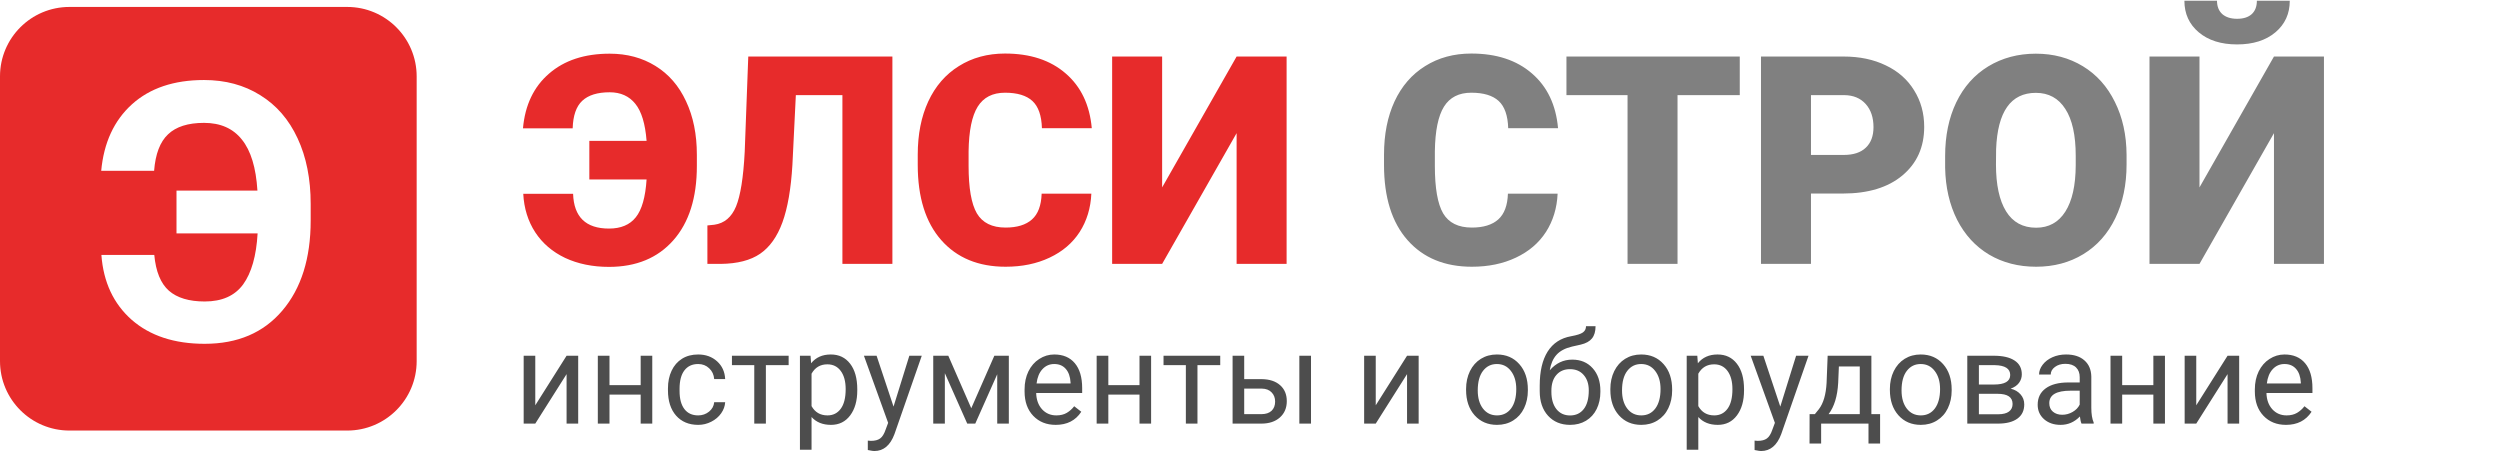 <svg width="360" height="65" viewBox="0 0 360 65" fill="none" xmlns="http://www.w3.org/2000/svg">
<path fill-rule="evenodd" clip-rule="evenodd" d="M10 1C4.477 1 0 5.477 0 11V52C0 57.523 4.477 62 10 62H50C55.523 62 60 57.523 60 52V11C60 5.477 55.523 1 50 1H10ZM24.324 41.865C23.139 40.816 22.437 39.098 22.217 36.711H14.6C14.887 40.621 16.343 43.736 18.967 46.055C21.607 48.357 25.111 49.508 29.479 49.508C34.218 49.508 37.942 47.917 40.65 44.734C43.376 41.535 44.738 37.21 44.738 31.76V29.348C44.738 25.759 44.112 22.619 42.859 19.928C41.607 17.219 39.812 15.146 37.477 13.707C35.158 12.251 32.458 11.523 29.377 11.523C25.044 11.523 21.582 12.691 18.992 15.027C16.419 17.363 14.947 20.554 14.574 24.6H22.191C22.378 22.179 23.046 20.427 24.197 19.344C25.348 18.244 27.075 17.693 29.377 17.693C31.747 17.693 33.566 18.497 34.836 20.105C36.122 21.697 36.867 24.143 37.07 27.443H25.416V33.613H37.096C36.91 36.846 36.215 39.292 35.014 40.951C33.812 42.593 31.967 43.414 29.479 43.414C27.227 43.414 25.509 42.898 24.324 41.865Z" fill="#E72B2B"/>
<path d="M82.526 27.91C82.636 31.246 84.358 32.914 87.694 32.914C89.403 32.914 90.689 32.374 91.55 31.294C92.425 30.214 92.944 28.395 93.108 25.839H84.864V20.281H93.108C92.917 17.82 92.377 16.043 91.488 14.949C90.6 13.842 89.369 13.288 87.797 13.288C86.033 13.288 84.714 13.698 83.839 14.519C82.978 15.325 82.519 16.645 82.465 18.477H75.308C75.608 15.127 76.859 12.502 79.061 10.602C81.262 8.688 84.174 7.73 87.797 7.73C90.285 7.73 92.48 8.318 94.38 9.494C96.294 10.67 97.764 12.365 98.789 14.58C99.828 16.781 100.348 19.352 100.348 22.291V23.911C100.348 28.477 99.22 32.039 96.964 34.596C94.708 37.152 91.618 38.431 87.694 38.431C85.329 38.431 83.224 38 81.378 37.139C79.546 36.264 78.11 35.033 77.071 33.447C76.032 31.848 75.458 30.002 75.349 27.91H82.526ZM128.505 8.141V38H121.307V13.698H114.601L114.108 23.727C113.903 27.186 113.425 29.947 112.673 32.012C111.921 34.076 110.848 35.587 109.453 36.544C108.072 37.487 106.186 37.973 103.793 38H101.865V32.463L102.87 32.36C104.306 32.155 105.345 31.28 105.987 29.735C106.63 28.177 107.047 25.559 107.238 21.881L107.751 8.141H128.505ZM157.154 27.89C157.059 29.968 156.498 31.807 155.473 33.406C154.447 34.992 153.005 36.223 151.146 37.098C149.3 37.973 147.188 38.41 144.809 38.41C140.885 38.41 137.795 37.132 135.539 34.575C133.283 32.019 132.155 28.409 132.155 23.747V22.27C132.155 19.345 132.661 16.788 133.673 14.601C134.698 12.399 136.168 10.704 138.082 9.515C139.996 8.312 142.211 7.71 144.727 7.71C148.35 7.71 151.262 8.667 153.463 10.581C155.664 12.481 156.915 15.106 157.216 18.456H150.038C149.983 16.638 149.525 15.332 148.664 14.539C147.803 13.746 146.49 13.35 144.727 13.35C142.936 13.35 141.623 14.02 140.789 15.359C139.955 16.699 139.518 18.839 139.477 21.778V23.891C139.477 27.076 139.873 29.352 140.666 30.72C141.473 32.087 142.854 32.77 144.809 32.77C146.463 32.77 147.728 32.381 148.603 31.602C149.478 30.822 149.942 29.585 149.997 27.89H157.154ZM178.072 8.141H185.271V38H178.072V19.174L167.347 38H160.148V8.141H167.347V26.987L178.072 8.141Z" fill="#E72B2B"/>
<path d="M224.297 27.89C224.201 29.968 223.641 31.807 222.615 33.406C221.59 34.992 220.147 36.223 218.288 37.098C216.442 37.973 214.33 38.41 211.951 38.41C208.027 38.41 204.938 37.132 202.682 34.575C200.426 32.019 199.298 28.409 199.298 23.747V22.27C199.298 19.345 199.804 16.788 200.815 14.601C201.841 12.399 203.311 10.704 205.225 9.515C207.139 8.312 209.354 7.71 211.869 7.71C215.492 7.71 218.404 8.667 220.605 10.581C222.807 12.481 224.058 15.106 224.358 18.456H217.181C217.126 16.638 216.668 15.332 215.807 14.539C214.945 13.746 213.633 13.35 211.869 13.35C210.078 13.35 208.766 14.02 207.932 15.359C207.098 16.699 206.66 18.839 206.619 21.778V23.891C206.619 27.076 207.016 29.352 207.809 30.72C208.615 32.087 209.996 32.77 211.951 32.77C213.605 32.77 214.87 32.381 215.745 31.602C216.62 30.822 217.085 29.585 217.14 27.89H224.297ZM250.526 13.698H241.564V38H234.366V13.698H225.568V8.141H250.526V13.698ZM260.78 27.869V38H253.582V8.141H265.497C267.78 8.141 269.797 8.564 271.547 9.412C273.311 10.246 274.671 11.442 275.628 13.001C276.599 14.546 277.084 16.303 277.084 18.271C277.084 21.184 276.038 23.515 273.946 25.265C271.868 27.001 269.011 27.869 265.374 27.869H260.78ZM260.78 22.311H265.497C266.892 22.311 267.951 21.963 268.676 21.266C269.414 20.568 269.783 19.584 269.783 18.312C269.783 16.918 269.407 15.804 268.655 14.97C267.903 14.136 266.878 13.712 265.579 13.698H260.78V22.311ZM306.226 23.686C306.226 26.598 305.686 29.175 304.605 31.417C303.525 33.659 301.987 35.389 299.991 36.605C298.009 37.809 295.746 38.41 293.203 38.41C290.66 38.41 288.404 37.829 286.436 36.667C284.467 35.491 282.929 33.816 281.821 31.643C280.728 29.469 280.153 26.974 280.099 24.157V22.476C280.099 19.55 280.632 16.973 281.698 14.744C282.778 12.502 284.316 10.773 286.312 9.556C288.322 8.339 290.605 7.73 293.162 7.73C295.691 7.73 297.947 8.332 299.93 9.535C301.912 10.738 303.45 12.454 304.544 14.683C305.651 16.898 306.212 19.44 306.226 22.311V23.686ZM298.904 22.435C298.904 19.468 298.405 17.219 297.407 15.688C296.423 14.143 295.008 13.37 293.162 13.37C289.553 13.37 287.646 16.077 287.44 21.491L287.42 23.686C287.42 26.611 287.905 28.86 288.876 30.433C289.847 32.005 291.289 32.791 293.203 32.791C295.021 32.791 296.423 32.019 297.407 30.474C298.392 28.929 298.891 26.707 298.904 23.809V22.435ZM327.451 8.141H334.649V38H327.451V19.174L316.726 38H309.527V8.141H316.726V26.987L327.451 8.141ZM329.728 0.102C329.728 1.975 329.037 3.492 327.656 4.654C326.275 5.816 324.437 6.397 322.14 6.397C319.843 6.397 318.004 5.816 316.623 4.654C315.242 3.492 314.552 1.975 314.552 0.102H319.248C319.248 0.922 319.501 1.564 320.007 2.029C320.526 2.48 321.237 2.706 322.14 2.706C323.042 2.706 323.739 2.487 324.231 2.05C324.737 1.599 324.99 0.949 324.99 0.102H329.728Z" fill="#808080"/>
<path d="M81.588 51.226H83.259V61H81.588V53.873L77.08 61H75.409V51.226H77.08V58.362L81.588 51.226ZM93.927 61H92.256V56.827H87.767V61H86.086V51.226H87.767V55.463H92.256V51.226H93.927V61ZM100.54 59.817C101.136 59.817 101.657 59.636 102.102 59.275C102.548 58.913 102.795 58.462 102.843 57.92H104.424C104.394 58.48 104.201 59.013 103.846 59.519C103.49 60.024 103.015 60.428 102.418 60.729C101.828 61.03 101.202 61.181 100.54 61.181C99.209 61.181 98.149 60.738 97.36 59.853C96.577 58.962 96.186 57.745 96.186 56.203V55.923C96.186 54.972 96.36 54.126 96.71 53.385C97.059 52.644 97.559 52.069 98.209 51.66C98.865 51.25 99.639 51.045 100.531 51.045C101.627 51.045 102.536 51.374 103.259 52.03C103.987 52.686 104.376 53.539 104.424 54.586H102.843C102.795 53.954 102.554 53.436 102.12 53.033C101.693 52.623 101.163 52.419 100.531 52.419C99.681 52.419 99.022 52.726 98.552 53.34C98.088 53.948 97.857 54.83 97.857 55.987V56.303C97.857 57.429 98.088 58.296 98.552 58.904C99.016 59.513 99.678 59.817 100.54 59.817ZM113.565 52.581H110.286V61H108.615V52.581H105.399V51.226H113.565V52.581ZM123.448 56.221C123.448 57.709 123.108 58.907 122.427 59.817C121.747 60.726 120.825 61.181 119.663 61.181C118.476 61.181 117.543 60.804 116.863 60.051V64.758H115.191V51.226H116.718L116.799 52.31C117.48 51.467 118.425 51.045 119.636 51.045C120.81 51.045 121.737 51.488 122.418 52.373C123.104 53.258 123.448 54.49 123.448 56.068V56.221ZM121.777 56.032C121.777 54.93 121.542 54.059 121.072 53.421C120.602 52.783 119.958 52.464 119.139 52.464C118.127 52.464 117.368 52.912 116.863 53.81V58.48C117.362 59.371 118.127 59.817 119.157 59.817C119.958 59.817 120.593 59.501 121.063 58.868C121.539 58.23 121.777 57.284 121.777 56.032ZM128.669 58.552L130.945 51.226H132.734L128.804 62.508C128.196 64.135 127.23 64.948 125.905 64.948L125.589 64.92L124.965 64.803V63.448L125.417 63.484C125.983 63.484 126.423 63.37 126.736 63.141C127.055 62.912 127.317 62.493 127.522 61.885L127.892 60.892L124.405 51.226H126.23L128.669 58.552ZM139.861 58.787L143.185 51.226H145.272V61H143.601V53.891L140.439 61H139.283L136.058 53.737V61H134.387V51.226H136.555L139.861 58.787ZM152.02 61.181C150.695 61.181 149.617 60.747 148.786 59.88C147.955 59.007 147.539 57.841 147.539 56.384V56.077C147.539 55.107 147.723 54.243 148.09 53.484C148.464 52.72 148.982 52.123 149.644 51.696C150.312 51.262 151.035 51.045 151.812 51.045C153.083 51.045 154.07 51.464 154.775 52.301C155.479 53.138 155.832 54.337 155.832 55.896V56.592H149.21C149.235 57.555 149.515 58.335 150.051 58.931C150.593 59.522 151.279 59.817 152.11 59.817C152.7 59.817 153.2 59.696 153.61 59.455C154.019 59.214 154.377 58.895 154.685 58.498L155.705 59.293C154.886 60.551 153.658 61.181 152.02 61.181ZM151.812 52.419C151.138 52.419 150.571 52.665 150.114 53.159C149.656 53.647 149.373 54.334 149.265 55.219H154.161V55.092C154.112 54.243 153.884 53.587 153.474 53.123C153.065 52.653 152.511 52.419 151.812 52.419ZM165.759 61H164.088V56.827H159.599V61H157.918V51.226H159.599V55.463H164.088V51.226H165.759V61ZM175.714 52.581H172.435V61H170.764V52.581H167.548V51.226H175.714V52.581ZM179.165 54.596H181.703C182.811 54.608 183.687 54.897 184.332 55.463C184.976 56.029 185.298 56.797 185.298 57.766C185.298 58.742 184.967 59.525 184.304 60.115C183.642 60.705 182.751 61 181.631 61H177.493V51.226H179.165V54.596ZM188.785 61H187.105V51.226H188.785V61ZM179.165 55.959V59.636H181.649C182.275 59.636 182.76 59.476 183.103 59.157C183.446 58.832 183.618 58.389 183.618 57.829C183.618 57.287 183.449 56.845 183.112 56.502C182.781 56.152 182.314 55.971 181.712 55.959H179.165ZM202.615 51.226H204.286V61H202.615V53.873L198.107 61H196.436V51.226H198.107V58.362L202.615 51.226ZM211.115 56.023C211.115 55.065 211.302 54.204 211.675 53.439C212.054 52.674 212.578 52.084 213.247 51.669C213.921 51.253 214.689 51.045 215.55 51.045C216.881 51.045 217.956 51.506 218.775 52.428C219.6 53.349 220.013 54.574 220.013 56.104V56.221C220.013 57.173 219.829 58.028 219.462 58.787C219.1 59.54 218.579 60.127 217.899 60.548C217.224 60.97 216.448 61.181 215.568 61.181C214.243 61.181 213.169 60.72 212.344 59.799C211.524 58.877 211.115 57.658 211.115 56.14V56.023ZM212.795 56.221C212.795 57.305 213.045 58.176 213.545 58.832C214.051 59.488 214.725 59.817 215.568 59.817C216.417 59.817 217.092 59.485 217.592 58.823C218.092 58.154 218.342 57.221 218.342 56.023C218.342 54.951 218.086 54.084 217.574 53.421C217.068 52.753 216.393 52.419 215.55 52.419C214.725 52.419 214.06 52.747 213.554 53.403C213.048 54.059 212.795 54.999 212.795 56.221ZM226.399 51.786C227.628 51.786 228.609 52.199 229.344 53.024C230.085 53.843 230.455 54.924 230.455 56.267V56.42C230.455 57.342 230.277 58.167 229.922 58.895C229.567 59.618 229.055 60.181 228.386 60.584C227.724 60.982 226.959 61.181 226.092 61.181C224.779 61.181 223.722 60.744 222.921 59.871C222.12 58.992 221.72 57.814 221.72 56.339V55.526C221.72 53.472 222.099 51.84 222.858 50.63C223.623 49.419 224.749 48.682 226.237 48.417C227.08 48.266 227.649 48.083 227.944 47.866C228.239 47.649 228.386 47.351 228.386 46.971H229.76C229.76 47.724 229.588 48.311 229.245 48.733C228.907 49.154 228.365 49.453 227.619 49.627L226.372 49.907C225.378 50.142 224.632 50.54 224.132 51.1C223.638 51.654 223.316 52.394 223.165 53.322C224.051 52.298 225.128 51.786 226.399 51.786ZM226.074 53.159C225.255 53.159 224.605 53.436 224.123 53.99C223.641 54.538 223.4 55.3 223.4 56.276V56.42C223.4 57.468 223.641 58.299 224.123 58.913C224.611 59.522 225.267 59.826 226.092 59.826C226.923 59.826 227.58 59.519 228.061 58.904C228.543 58.29 228.784 57.393 228.784 56.212C228.784 55.291 228.54 54.553 228.052 53.999C227.57 53.439 226.911 53.159 226.074 53.159ZM231.891 56.023C231.891 55.065 232.078 54.204 232.451 53.439C232.831 52.674 233.355 52.084 234.023 51.669C234.698 51.253 235.465 51.045 236.327 51.045C237.658 51.045 238.733 51.506 239.552 52.428C240.377 53.349 240.789 54.574 240.789 56.104V56.221C240.789 57.173 240.605 58.028 240.238 58.787C239.877 59.54 239.356 60.127 238.675 60.548C238.001 60.97 237.224 61.181 236.345 61.181C235.02 61.181 233.945 60.72 233.12 59.799C232.301 58.877 231.891 57.658 231.891 56.14V56.023ZM233.572 56.221C233.572 57.305 233.821 58.176 234.321 58.832C234.827 59.488 235.502 59.817 236.345 59.817C237.194 59.817 237.868 59.485 238.368 58.823C238.868 58.154 239.118 57.221 239.118 56.023C239.118 54.951 238.862 54.084 238.35 53.421C237.844 52.753 237.17 52.419 236.327 52.419C235.502 52.419 234.836 52.747 234.33 53.403C233.824 54.059 233.572 54.999 233.572 56.221ZM251.141 56.221C251.141 57.709 250.801 58.907 250.12 59.817C249.44 60.726 248.518 61.181 247.356 61.181C246.17 61.181 245.236 60.804 244.556 60.051V64.758H242.885V51.226H244.411L244.493 52.31C245.173 51.467 246.119 51.045 247.329 51.045C248.503 51.045 249.431 51.488 250.111 52.373C250.798 53.258 251.141 54.49 251.141 56.068V56.221ZM249.47 56.032C249.47 54.93 249.235 54.059 248.765 53.421C248.296 52.783 247.651 52.464 246.832 52.464C245.821 52.464 245.062 52.912 244.556 53.81V58.48C245.056 59.371 245.821 59.817 246.85 59.817C247.651 59.817 248.287 59.501 248.756 58.868C249.232 58.23 249.47 57.284 249.47 56.032ZM256.362 58.552L258.639 51.226H260.427L256.498 62.508C255.89 64.135 254.923 64.948 253.598 64.948L253.282 64.92L252.659 64.803V63.448L253.11 63.484C253.676 63.484 254.116 63.37 254.429 63.141C254.748 62.912 255.01 62.493 255.215 61.885L255.585 60.892L252.099 51.226H253.923L256.362 58.552ZM261.34 59.636L261.918 58.922C262.568 58.079 262.938 56.815 263.029 55.128L263.182 51.226H269.479V59.636H270.734V63.873H269.063V61H262.243V63.873H260.572L260.581 59.636H261.34ZM263.318 59.636H267.807V52.771H264.799L264.7 55.101C264.598 57.047 264.137 58.558 263.318 59.636ZM272.143 56.023C272.143 55.065 272.33 54.204 272.703 53.439C273.083 52.674 273.607 52.084 274.275 51.669C274.95 51.253 275.717 51.045 276.579 51.045C277.91 51.045 278.984 51.506 279.803 52.428C280.628 53.349 281.041 54.574 281.041 56.104V56.221C281.041 57.173 280.857 58.028 280.49 58.787C280.129 59.54 279.608 60.127 278.927 60.548C278.253 60.97 277.476 61.181 276.597 61.181C275.272 61.181 274.197 60.72 273.372 59.799C272.553 58.877 272.143 57.658 272.143 56.14V56.023ZM273.823 56.221C273.823 57.305 274.073 58.176 274.573 58.832C275.079 59.488 275.754 59.817 276.597 59.817C277.446 59.817 278.12 59.485 278.62 58.823C279.12 58.154 279.37 57.221 279.37 56.023C279.37 54.951 279.114 54.084 278.602 53.421C278.096 52.753 277.422 52.419 276.579 52.419C275.754 52.419 275.088 52.747 274.582 53.403C274.076 54.059 273.823 54.999 273.823 56.221ZM283.29 61V51.226H287.102C288.403 51.226 289.4 51.455 290.092 51.913C290.791 52.364 291.14 53.03 291.14 53.909C291.14 54.361 291.005 54.77 290.734 55.138C290.463 55.499 290.062 55.776 289.532 55.968C290.122 56.107 290.595 56.378 290.95 56.782C291.312 57.185 291.492 57.667 291.492 58.227C291.492 59.124 291.161 59.811 290.499 60.286C289.842 60.762 288.912 61 287.708 61H283.29ZM284.961 56.709V59.654H287.726C288.424 59.654 288.945 59.525 289.288 59.266C289.638 59.007 289.812 58.642 289.812 58.173C289.812 57.197 289.096 56.709 287.662 56.709H284.961ZM284.961 55.372H287.12C288.686 55.372 289.469 54.915 289.469 53.999C289.469 53.084 288.728 52.611 287.247 52.581H284.961V55.372ZM299.74 61C299.643 60.807 299.565 60.464 299.505 59.97C298.728 60.777 297.801 61.181 296.723 61.181C295.759 61.181 294.967 60.91 294.347 60.368C293.733 59.82 293.426 59.127 293.426 58.29C293.426 57.272 293.811 56.483 294.582 55.923C295.359 55.357 296.449 55.074 297.852 55.074H299.478V54.306C299.478 53.722 299.303 53.258 298.954 52.915C298.605 52.566 298.09 52.391 297.409 52.391C296.813 52.391 296.313 52.542 295.91 52.843C295.506 53.144 295.304 53.508 295.304 53.936H293.624C293.624 53.448 293.796 52.978 294.139 52.527C294.488 52.069 294.958 51.708 295.548 51.443C296.145 51.178 296.798 51.045 297.509 51.045C298.635 51.045 299.517 51.328 300.155 51.895C300.794 52.455 301.125 53.228 301.149 54.216V58.715C301.149 59.612 301.263 60.325 301.492 60.855V61H299.74ZM296.967 59.726C297.49 59.726 297.987 59.591 298.457 59.32C298.927 59.049 299.267 58.697 299.478 58.263V56.258H298.168C296.12 56.258 295.097 56.857 295.097 58.055C295.097 58.579 295.271 58.989 295.621 59.284C295.97 59.579 296.419 59.726 296.967 59.726ZM311.754 61H310.083V56.827H305.593V61H303.913V51.226H305.593V55.463H310.083V51.226H311.754V61ZM320.769 51.226H322.44V61H320.769V53.873L316.261 61H314.59V51.226H316.261V58.362L320.769 51.226ZM329.179 61.181C327.854 61.181 326.776 60.747 325.945 59.88C325.114 59.007 324.698 57.841 324.698 56.384V56.077C324.698 55.107 324.882 54.243 325.25 53.484C325.623 52.72 326.141 52.123 326.803 51.696C327.472 51.262 328.194 51.045 328.971 51.045C330.242 51.045 331.229 51.464 331.934 52.301C332.639 53.138 332.991 54.337 332.991 55.896V56.592H326.37C326.394 57.555 326.674 58.335 327.21 58.931C327.752 59.522 328.438 59.817 329.269 59.817C329.859 59.817 330.359 59.696 330.769 59.455C331.178 59.214 331.537 58.895 331.844 58.498L332.865 59.293C332.045 60.551 330.817 61.181 329.179 61.181ZM328.971 52.419C328.297 52.419 327.731 52.665 327.273 53.159C326.815 53.647 326.532 54.334 326.424 55.219H331.32V55.092C331.272 54.243 331.043 53.587 330.633 53.123C330.224 52.653 329.67 52.419 328.971 52.419Z" fill="#4D4D4D"/>
</svg>
